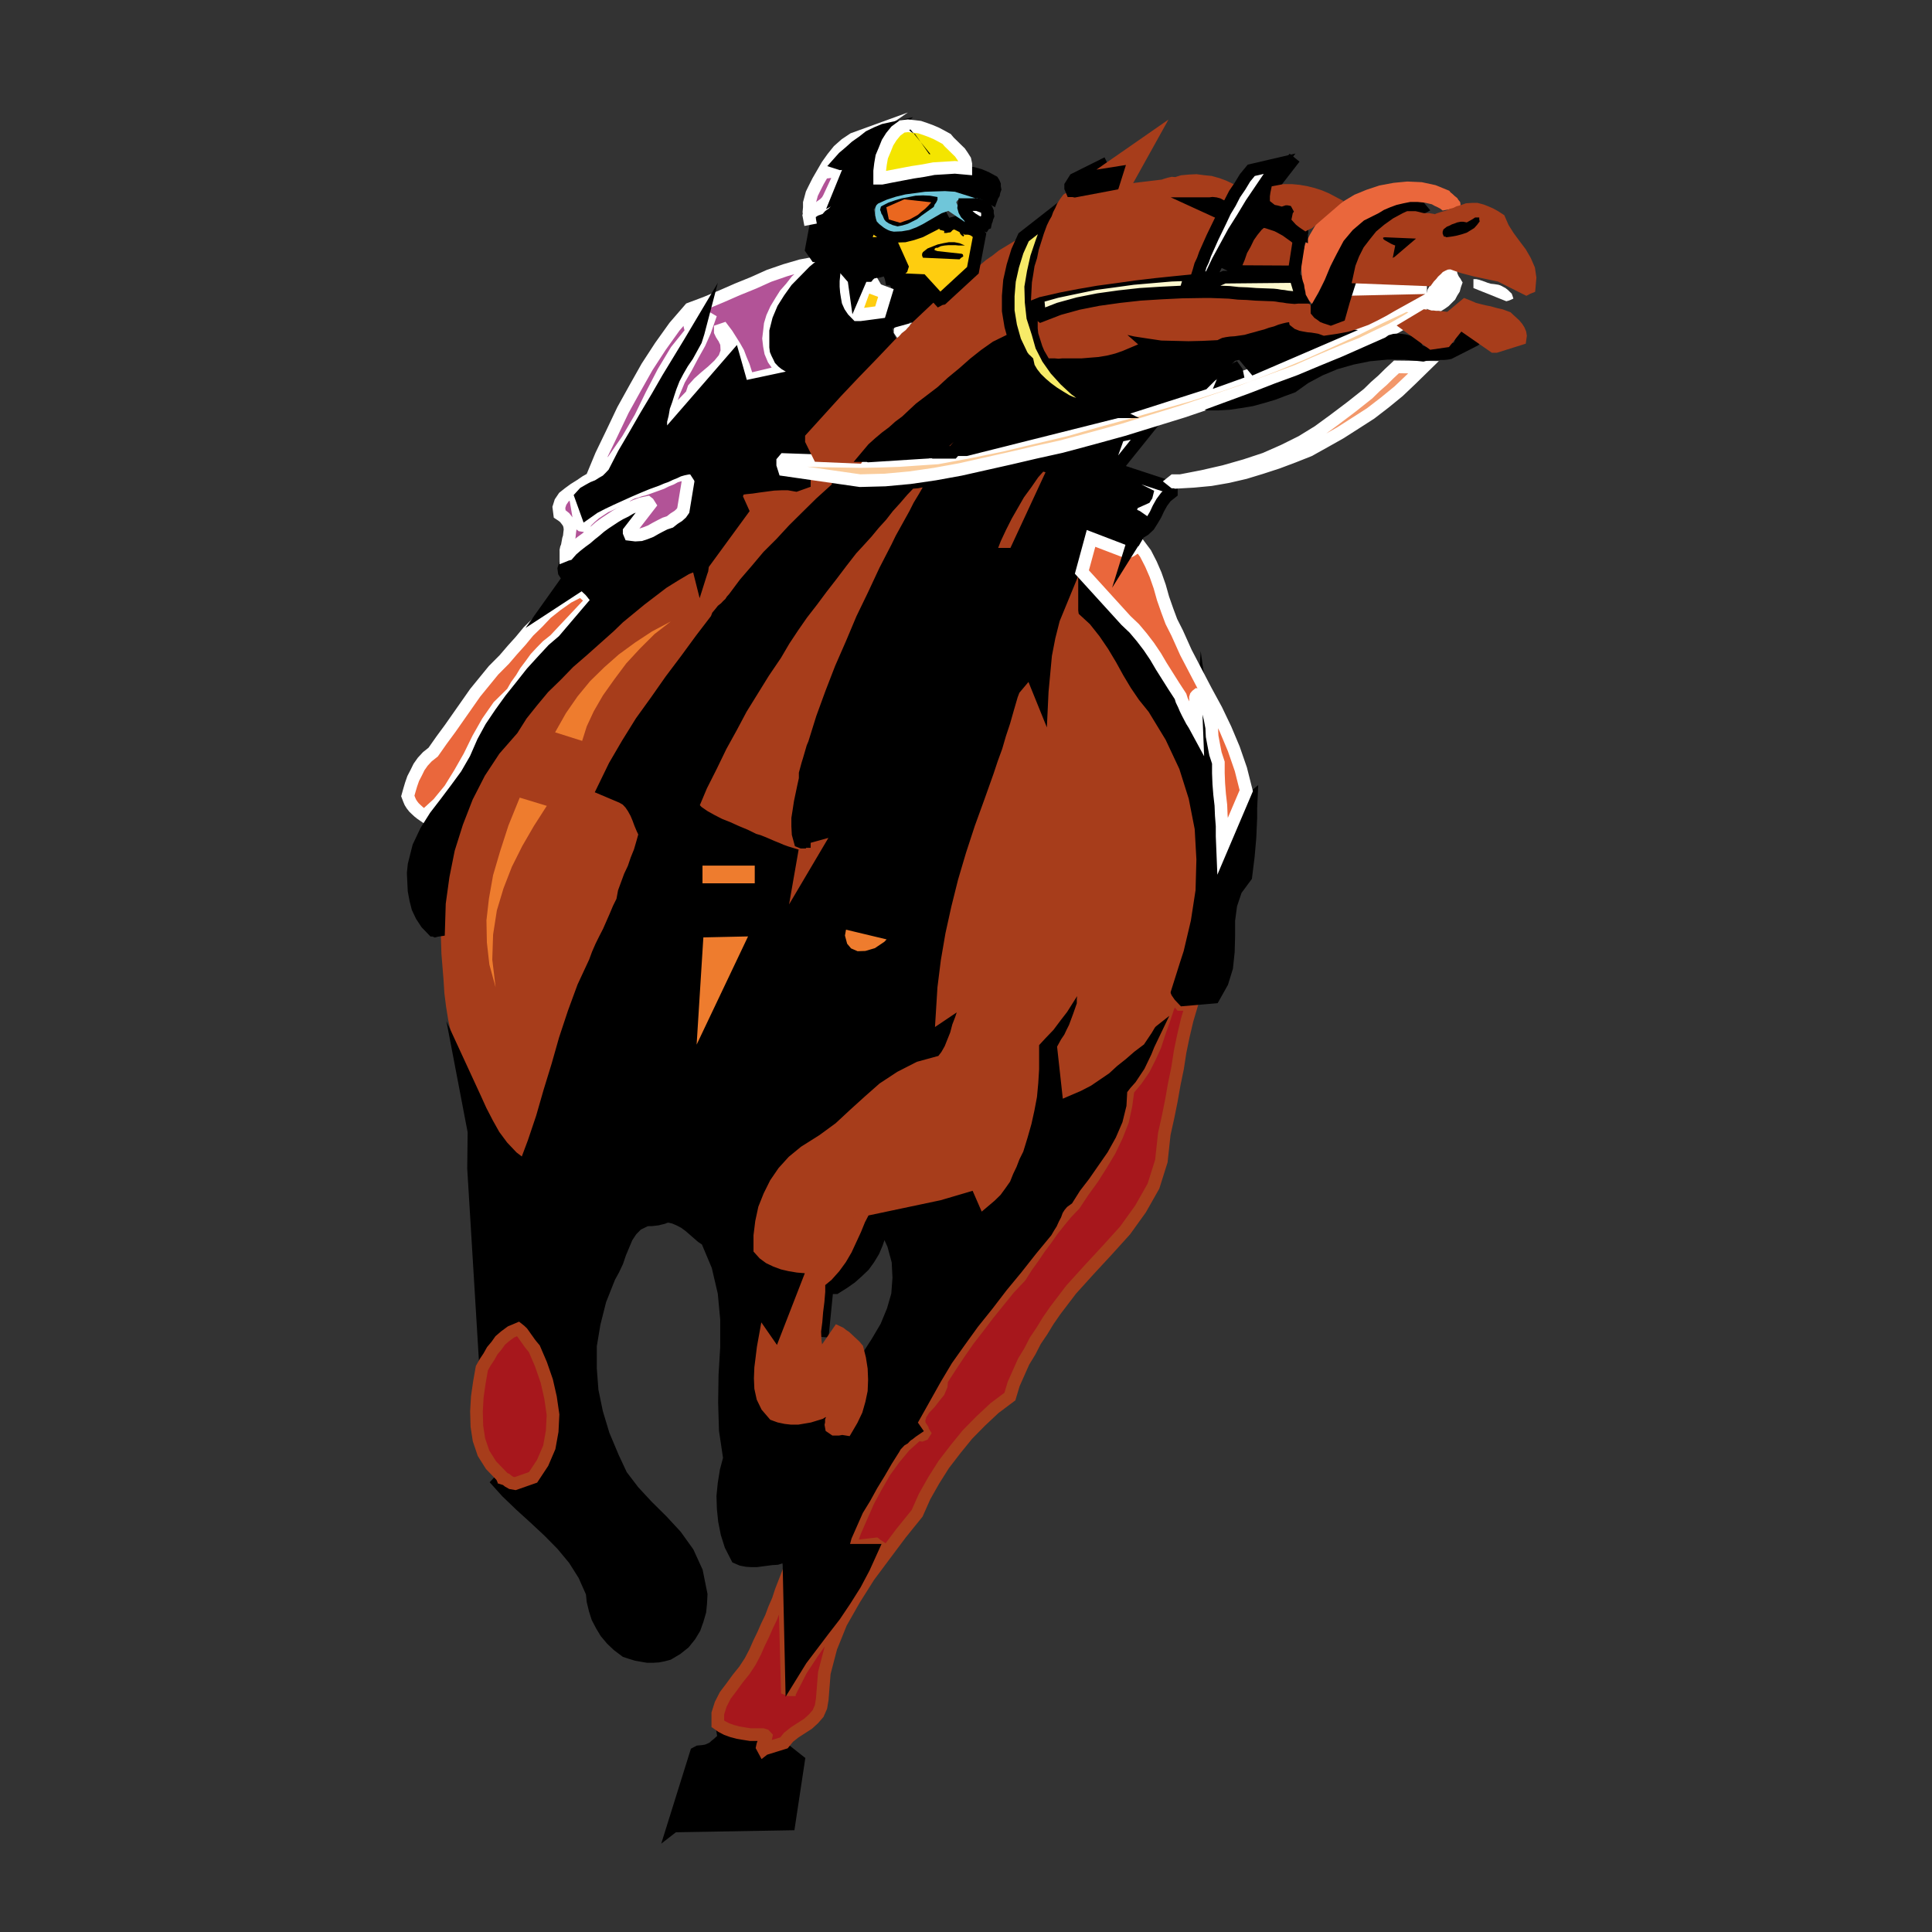 <?xml version="1.0" encoding="utf-8"?>
<!-- Generator: Adobe Illustrator 14.0.0, SVG Export Plug-In . SVG Version: 6.00 Build 43363)  -->
<!DOCTYPE svg PUBLIC "-//W3C//DTD SVG 1.1//EN" "http://www.w3.org/Graphics/SVG/1.1/DTD/svg11.dtd">
<svg version="1.1" id="Calque_1" xmlns="http://www.w3.org/2000/svg" xmlns:xlink="http://www.w3.org/1999/xlink" x="0px" y="0px"
	 width="500px" height="500px" viewBox="0 0 500 500" enable-background="new 0 0 500 500" xml:space="preserve">
<rect x="0" y="0" width="500" height="500" fill="#333333" stroke="none"/>
<g>
	
		<polygon fill-rule="evenodd" clip-rule="evenodd" stroke="#000000" stroke-width="3.272" stroke-linecap="square" stroke-miterlimit="10" points="
		174.567,472.562 204.181,472.05 206.658,455.66 202.566,452.418 195.674,454.552 195.135,454.038 195.135,453.526 195.243,453.015 
		195.566,452.503 195.781,451.904 196.104,451.308 196.212,450.71 196.212,450.112 187.167,448.747 187.274,449.43 187.167,450.112 
		186.521,450.625 185.874,451.223 185.228,451.734 184.582,452.332 183.721,452.759 182.859,453.1 181.782,453.271 180.813,453.355 
		180.49,453.526 180.167,453.697 174.244,472.646 174.352,472.562 174.567,472.562 	"/>
	
		<polygon fill-rule="evenodd" clip-rule="evenodd" fill="#A7171C" stroke="#A73D1B" stroke-width="3.272" stroke-linecap="square" stroke-miterlimit="10" points="
		243.702,357.16 243.594,358.612 242.948,360.148 241.764,361.599 240.579,363.136 239.18,364.587 238.21,366.123 237.779,367.659 
		238.103,369.195 238.426,369.451 238.748,369.965 238.855,370.391 239.18,370.902 238.964,371.244 238.533,371.414 
		237.887,371.329 237.349,371.329 234.118,374.232 231.426,377.475 228.949,380.889 226.795,384.645 224.75,388.4 223.026,392.327 
		221.303,396.253 219.796,400.351 226.58,399.583 227.01,399.924 227.657,400.351 225.396,405.472 222.811,410.251 219.796,414.774 
		216.673,419.215 213.334,423.396 210.211,427.835 207.304,432.272 204.827,437.139 204.289,437.139 204.289,437.31 204.181,437.31 
		203.75,437.139 202.997,409.569 202.135,411.788 201.381,414.093 200.412,416.312 199.551,418.616 198.474,420.836 
		197.504,423.056 196.428,425.274 195.458,427.493 194.166,429.969 192.659,432.272 190.936,434.406 189.32,436.627 
		187.705,438.761 186.521,441.065 185.767,443.455 185.767,446.101 186.736,446.784 188.028,447.467 189.428,447.979 
		191.043,448.406 192.551,448.662 194.166,448.918 195.781,448.918 197.397,448.918 197.936,449.089 198.258,449.43 198.15,449.941 
		198.043,450.54 197.612,451.052 197.397,451.648 197.289,452.16 197.612,452.759 197.72,452.674 197.936,452.588 202.889,451.052 
		204.073,449.601 205.688,448.32 207.412,447.211 209.135,446.101 210.535,444.821 211.719,443.455 212.473,441.747 
		212.796,439.784 213.334,432.957 215.057,426.383 217.642,419.982 221.088,413.922 224.857,407.947 229.057,402.313 
		233.148,396.851 237.349,391.645 239.287,387.29 241.656,383.108 244.24,379.012 247.256,375.085 250.379,371.244 253.824,367.744 
		257.379,364.416 261.363,361.428 262.332,358.186 263.625,355.282 264.916,352.381 266.531,349.734 267.932,347.004 
		269.655,344.443 271.271,341.797 273.102,339.15 277.193,333.773 281.823,328.652 286.561,323.531 291.192,318.408 
		295.177,312.861 298.514,306.973 300.56,300.484 301.314,293.486 302.283,289.132 303.146,284.864 303.898,280.597 
		304.761,276.414 305.406,272.232 306.268,268.05 307.237,263.953 308.421,259.941 305.515,259.941 303.576,257.636 
		302.283,260.709 301.207,263.953 300.021,267.281 298.946,270.61 297.546,273.684 296.037,276.67 294.099,279.488 291.945,282.049 
		291.407,286.06 290.545,290.071 289.039,293.912 287.208,297.754 285.055,301.339 282.791,304.922 280.315,308.337 
		278.054,311.752 276.008,313.885 274.177,316.104 272.347,318.408 270.73,320.715 269.01,323.02 267.394,325.408 265.67,327.799 
		264.055,330.358 261.148,333.432 258.455,336.762 255.764,340.089 253.178,343.504 250.594,346.833 248.225,350.247 
		245.964,353.66 243.702,357.16 	"/>
	
		<polygon fill-rule="evenodd" clip-rule="evenodd" fill="#A73D1B" stroke="#A73D1B" stroke-width="3.272" stroke-linecap="square" stroke-miterlimit="10" points="
		214.95,126.531 214.734,126.189 215.057,125.677 215.273,125.08 215.165,124.738 210.642,124.482 210.211,124.567 209.889,124.909 
		209.458,125.335 209.135,125.762 208.596,126.018 207.95,126.274 207.196,126.531 206.55,126.872 193.628,127.384 193.413,130.627 
		192.335,133.871 190.505,137.029 188.351,140.358 185.982,143.602 183.828,147.101 181.998,150.771 180.92,154.698 180.49,154.783 
		179.951,154.698 179.736,148.381 174.998,150.601 170.69,153.417 166.491,156.576 162.614,160.075 158.737,163.575 154.968,167.16 
		150.984,170.488 147.107,173.732 143.984,176.976 141.185,180.304 138.6,183.633 136.123,187.133 133.539,190.547 131.062,193.961 
		128.37,197.205 125.462,200.533 122.124,206.85 119.647,213.422 117.816,220.08 116.632,226.738 115.878,233.396 115.663,240.139 
		115.878,246.796 116.417,253.453 116.632,256.868 117.063,260.283 117.601,263.61 118.355,267.025 119.109,270.27 120.078,273.598 
		121.262,276.926 122.663,280.256 123.632,282.561 124.816,284.949 126.001,287.341 127.293,289.73 128.585,291.949 
		129.985,294.254 131.385,296.303 133,298.436 133.646,299.033 134.292,299.546 134.939,299.973 135.8,300.143 137.416,293.4 
		139.354,286.742 141.292,280 143.554,273.256 145.707,266.428 148.184,259.77 150.661,253.113 153.461,246.625 155.184,242.87 
		156.907,239.2 158.414,235.529 160.029,231.859 161.43,228.103 162.83,224.348 164.229,220.507 165.629,216.751 165.091,215.3 
		164.552,214.02 163.799,212.739 163.153,211.63 162.291,210.52 161.645,209.41 160.891,208.215 160.353,207.106 155.507,204.972 
		155.292,204.375 155.507,203.777 155.83,203.094 156.153,202.326 159.491,196.437 163.153,190.803 166.706,185.255 
		170.583,179.877 174.244,174.5 178.121,169.208 181.998,163.831 185.982,158.539 189.536,154.441 192.982,150.43 196.32,146.333 
		199.766,142.321 202.997,138.224 206.658,134.298 210.642,130.286 214.95,126.531 	"/>
	
		<polygon fill-rule="evenodd" clip-rule="evenodd" stroke="#000000" stroke-width="3.272" stroke-linecap="square" stroke-miterlimit="10" points="
		216.134,126.787 212.365,130.201 208.812,133.7 205.366,137.114 202.135,140.614 198.796,143.943 195.781,147.528 192.766,151.027 
		189.967,154.783 189.428,155.38 188.998,156.063 188.351,156.661 187.705,157.344 186.952,157.941 186.413,158.624 
		185.767,159.392 185.443,160.246 181.459,165.453 177.583,170.745 173.598,176.037 169.829,181.414 165.952,186.791 
		162.398,192.51 159.06,198.229 156.153,204.204 160.999,206.252 162.184,206.935 163.153,207.959 163.906,209.069 164.66,210.435 
		165.199,211.715 165.737,213.166 166.275,214.447 166.921,215.812 166.275,218.117 165.629,220.336 164.768,222.47 
		164.014,224.689 163.045,226.738 162.291,228.786 161.537,230.834 161.106,233.139 160.137,235.103 159.276,237.151 
		158.414,239.114 157.553,241.077 156.583,242.955 155.614,244.918 154.753,246.881 153.999,248.93 150.984,255.416 148.507,262.16 
		146.246,268.988 144.307,275.817 142.261,282.475 140.323,289.217 138.169,295.619 135.8,301.936 132.569,299.461 129.985,296.729 
		127.831,293.827 126.108,290.754 124.385,287.426 122.877,284.097 121.262,280.597 119.647,277.097 122.663,292.888 
		122.555,302.362 125.462,350.162 133.323,342.395 135.369,343.589 137.092,345.125 138.492,346.918 139.784,348.967 
		140.646,351.015 141.615,353.234 142.369,355.453 143.123,357.758 143.984,361.002 144.63,364.331 144.738,367.659 
		144.523,370.988 143.769,374.232 142.692,377.39 141.077,380.292 139.138,383.108 138.277,383.364 137.523,383.621 
		136.662,383.792 136.016,384.048 135.262,384.133 134.508,384.389 133.861,384.56 133.323,384.986 132.677,384.9 132.139,384.9 
		131.493,384.73 130.955,384.645 130.308,384.389 129.877,384.133 129.447,383.792 129.231,383.364 128.37,382.853 127.939,382.511 
		131.169,386.097 134.723,389.511 138.385,392.839 142.046,396.253 145.492,399.753 148.615,403.509 151.199,407.605 
		153.246,412.215 153.461,414.349 153.999,416.567 154.645,418.616 155.722,420.664 156.799,422.457 158.307,424.25 
		159.922,425.786 161.968,427.323 163.26,427.749 164.66,428.176 166.06,428.432 167.567,428.689 168.967,428.689 170.368,428.603 
		171.66,428.347 172.952,428.005 175.106,426.726 177.044,425.189 178.552,423.312 179.736,421.348 180.49,419.215 181.136,416.995 
		181.352,414.774 181.459,412.641 180.274,406.752 178.014,401.802 174.89,397.449 171.336,393.607 167.46,389.767 163.906,385.926 
		160.784,381.829 158.629,377.219 156.153,371.329 154.43,365.61 153.246,359.892 152.815,354.174 152.815,348.284 153.784,342.48 
		155.292,336.506 157.66,330.53 158.737,328.567 159.707,326.518 160.46,324.299 161.322,322.25 162.184,320.201 163.368,318.408 
		164.875,316.873 167.137,315.764 167.891,315.678 168.645,315.678 169.398,315.593 170.152,315.508 170.798,315.337 
		171.552,315.166 172.198,314.91 172.952,314.738 174.459,315.081 175.859,315.678 177.152,316.36 178.444,317.3 179.521,318.238 
		180.598,319.178 181.675,320.116 182.967,320.971 185.767,327.627 187.382,334.542 188.028,341.455 188.028,348.625 
		187.598,355.794 187.49,362.965 187.705,370.135 188.782,377.39 187.92,380.633 187.382,383.963 187.059,387.205 187.167,390.449 
		187.49,393.607 188.136,396.851 189.105,399.924 190.72,403.081 191.905,403.595 193.197,403.851 194.489,403.936 195.781,403.936 
		197.074,403.765 198.366,403.595 199.658,403.424 201.058,403.338 201.597,403.168 202.135,402.996 202.351,402.74 202.566,402.74 
		203.104,402.74 203.75,403.081 203.966,403.253 204.073,403.765 204.073,404.191 204.181,404.788 204.827,433.554 207.304,429.542 
		210.211,425.701 213.119,421.86 216.026,418.104 218.719,414.093 221.303,409.995 223.564,405.729 225.611,401.205 
		217.857,401.205 218.827,397.619 220.334,394.205 221.842,390.79 223.78,387.633 225.611,384.304 227.549,381.145 229.38,377.987 
		231.318,374.914 231.749,374.146 232.395,373.463 233.041,372.78 233.902,372.269 234.549,371.585 235.303,371.073 
		236.057,370.477 236.811,369.965 235.625,368.257 242.087,356.734 244.994,351.868 248.332,347.174 251.779,342.395 
		255.548,337.699 259.209,332.92 263.086,328.225 266.854,323.445 270.73,318.752 271.378,317.641 272.023,316.616 272.562,315.422 
		273.102,314.396 273.531,313.203 274.177,312.178 275.04,311.154 276.224,310.301 278.161,307.229 280.53,304.154 282.9,300.74 
		285.27,297.327 287.315,293.656 288.932,289.9 289.899,285.975 290.114,282.049 291.3,280.512 292.591,279.061 293.669,277.438 
		294.746,275.817 295.607,274.025 296.468,272.232 297.223,270.354 298.083,268.563 297.653,268.902 297.223,269.586 
		296.468,270.099 295.715,270.184 293.453,272.062 291.3,273.939 288.823,275.646 286.453,277.438 283.762,278.975 281.07,280.341 
		278.27,281.536 275.577,282.561 275.577,281.451 275.686,280.426 275.686,279.401 275.793,278.377 275.686,277.268 
		275.686,276.158 275.577,274.963 275.577,273.854 275.255,271.635 275.686,269.414 276.438,267.11 277.624,264.891 
		278.699,262.502 279.67,260.197 280.208,257.807 280.315,255.416 279.562,255.246 279.347,255.416 268.361,269.843 
		268.146,275.134 267.717,280.682 266.854,286.315 265.67,291.949 263.84,297.327 261.471,302.533 258.348,307.313 254.686,311.581 
		254.471,311.666 254.256,311.837 251.24,306.545 244.24,310.129 243.486,311.069 242.303,311.837 240.795,312.349 238.964,312.947 
		236.918,313.288 234.979,313.715 233.148,314.141 231.749,314.738 230.672,314.738 229.811,314.738 228.841,314.652 
		228.088,314.568 227.226,314.396 226.472,314.313 225.611,314.227 224.857,314.227 223.564,316.616 222.488,319.008 
		221.303,321.396 220.119,323.787 218.719,326.006 217.319,328.225 215.488,330.273 213.55,332.322 213.442,334.029 
		213.442,335.821 213.442,337.529 213.442,339.236 213.227,340.857 213.119,342.565 212.904,344.186 212.796,345.979 
		213.98,334.114 214.196,333.603 214.734,333.347 215.38,333.262 216.242,333.262 218.288,331.98 220.227,330.615 221.949,329.079 
		223.564,327.543 224.857,325.75 226.042,323.787 226.903,321.738 227.657,319.52 227.657,318.922 227.657,318.494 227.765,318.152 
		228.195,317.812 228.626,317.812 229.272,317.812 231.21,322.079 232.395,326.432 232.61,330.701 232.287,335.054 231.103,339.15 
		229.38,343.333 227.01,347.345 224.426,351.356 224.642,354.002 224.642,356.819 224.426,359.636 223.995,362.538 223.134,365.184 
		221.949,367.744 220.334,370.05 218.503,372.184 212.258,371.843 213.55,368.257 212.904,367.573 212.258,367.232 210.75,367.744 
		209.243,368.172 207.627,368.428 206.119,368.599 204.396,368.513 202.781,368.343 201.166,367.916 199.658,367.402 
		197.289,365.013 195.89,362.282 195.135,359.294 195.135,356.137 195.243,352.808 195.781,349.479 196.32,346.236 196.966,343.162 
		197.181,342.65 197.397,342.395 201.058,348.967 209.135,329.164 207.196,329.079 205.366,328.823 203.427,328.48 201.597,328.055 
		199.766,327.287 198.15,326.432 196.643,325.323 195.458,324.043 195.135,320.543 195.351,317.129 195.89,313.629 197.074,310.386 
		198.366,307.143 200.197,304.154 202.351,301.424 204.827,299.033 207.088,297.412 209.35,295.961 211.396,294.51 213.55,293.144 
		215.596,291.693 217.642,290.327 219.688,288.705 221.842,286.998 223.134,283.841 225.396,281.536 228.195,279.658 
		231.533,278.293 234.871,276.926 238.318,275.562 241.441,274.025 244.348,272.146 248.117,261.307 244.133,264.295 
		243.81,264.551 243.81,264.807 243.702,265.147 243.486,265.659 241.441,264.977 241.871,261.819 242.303,258.66 242.732,255.416 
		243.164,252.174 243.486,248.844 244.025,245.601 244.672,242.272 245.426,239.029 245.426,237.493 245.748,236.212 
		246.071,234.932 246.502,233.651 246.824,232.371 247.256,231.091 247.471,229.725 247.687,228.445 248.01,227.335 248.44,226.226 
		248.764,225.201 249.193,224.177 249.41,223.067 249.732,222.043 250.056,221.019 250.486,219.995 251.994,214.361 
		253.933,208.898 255.764,203.521 257.809,198.144 259.532,192.766 261.256,187.389 262.869,182.012 264.162,176.634 
		264.593,176.122 264.916,175.951 270.623,187.815 270.73,184.316 271.056,180.816 271.378,177.231 271.916,173.732 
		272.347,170.147 272.885,166.647 273.531,163.233 274.177,159.905 274.5,158.88 274.822,158.112 275.147,157.258 275.577,156.661 
		275.9,155.978 276.331,155.38 276.761,154.868 277.408,154.441 279.347,158.88 279.562,159.222 280.315,159.563 281.823,161.014 
		283.331,162.806 284.729,164.599 286.13,166.647 287.208,168.696 288.499,170.83 289.685,172.878 290.978,175.098 291.192,175.695 
		291.623,176.292 291.945,176.805 292.483,177.402 292.916,177.914 293.346,178.426 293.669,178.938 293.991,179.622 
		298.083,186.023 301.96,192.852 305.084,199.936 307.561,207.276 309.068,214.703 309.714,222.299 309.283,229.811 
		307.668,237.407 307.345,238.943 307.13,240.48 306.808,242.016 306.592,243.638 306.16,245.175 305.837,246.71 305.515,248.248 
		305.191,249.783 304.544,251.064 304.222,252.344 304.006,253.539 304.114,254.734 304.222,255.758 304.653,256.783 
		305.299,257.721 306.268,258.746 314.129,258.063 316.282,254.223 317.468,250.381 317.897,246.284 318.006,242.272 
		318.006,238.175 318.545,234.164 319.836,230.323 322.42,226.823 322.745,224.177 323.067,221.616 323.282,219.141 
		323.498,216.666 323.605,214.105 323.713,211.715 323.713,209.24 323.82,206.85 322.313,208.13 321.452,209.922 320.698,212.057 
		320.267,214.361 319.514,216.495 318.652,218.629 317.252,220.507 315.313,221.958 314.991,221.958 314.668,221.702 
		314.344,221.36 314.668,221.36 314.776,216.581 314.776,211.886 314.451,207.191 314.021,202.582 313.268,197.973 312.622,193.364 
		311.975,188.754 311.329,184.23 310.792,192.339 310.145,192.339 309.606,192.339 309.283,191.571 309.068,190.803 
		308.745,190.035 308.528,189.352 308.099,188.584 307.775,187.901 307.453,187.133 307.13,186.45 304.114,180.902 300.992,175.781 
		297.761,170.83 294.314,166.135 290.545,161.441 286.668,157.088 282.469,152.649 278.161,148.381 280.638,138.31 281.823,137.968 
		283.116,138.139 284.192,138.48 285.377,139.163 286.346,139.76 287.53,140.443 288.714,141.041 290.114,141.553 290.223,141.382 
		290.33,141.382 290.438,141.211 290.978,140.956 292.808,135.664 292.698,134.981 292.376,134.554 291.838,134.127 291.3,133.786 
		290.762,133.188 290.652,132.591 290.545,131.908 290.869,131.225 291.085,130.457 291.515,129.859 291.838,129.262 
		292.376,128.835 292.591,128.579 293.023,128.494 293.453,128.408 293.884,128.323 286.453,126.189 281.608,132.079 
		286.561,113.898 244.994,123.628 243.057,125.592 241.441,127.896 240.041,130.201 238.748,132.761 237.349,135.237 
		236.057,137.712 234.549,140.187 233.041,142.492 230.134,148.808 227.226,155.21 224.318,161.611 221.734,168.013 
		219.042,174.415 216.565,180.816 214.196,187.218 212.042,193.791 211.181,196.351 210.535,198.912 209.996,201.472 
		209.673,204.033 209.243,206.508 209.027,209.069 208.919,211.544 208.919,214.105 220.119,212.398 198.582,249.869 
		198.043,249.869 197.612,249.869 197.397,249.613 197.181,249.357 197.074,248.93 197.074,248.503 197.72,247.479 198.366,246.455 
		198.689,245.26 199.012,244.064 199.12,242.699 199.443,241.419 199.766,240.139 200.304,239.029 200.735,236.81 201.273,234.761 
		201.597,232.542 202.027,230.493 202.351,228.359 202.673,226.311 202.997,224.263 203.535,222.299 178.552,210.776 
		178.014,211.118 177.905,211.715 177.798,212.313 177.475,212.825 177.044,212.825 176.398,212.825 177.905,207.704 
		179.736,202.838 181.89,198.058 184.475,193.449 186.952,188.84 189.644,184.23 192.12,179.622 194.705,175.098 198.474,169.208 
		202.243,163.66 206.119,158.112 210.211,152.82 214.196,147.528 218.396,142.492 222.703,137.371 227.226,132.42 227.765,131.652 
		228.303,130.969 228.841,130.201 229.38,129.604 229.811,128.92 230.349,128.323 230.78,127.64 231.318,127.043 231.641,126.445 
		231.964,126.104 232.287,125.848 232.61,125.762 216.996,125.08 216.888,125.421 216.781,126.104 216.565,126.531 216.134,126.787 
			"/>
	
		<polygon fill-rule="evenodd" clip-rule="evenodd" fill="#A73D1B" stroke="#A73D1B" stroke-width="3.272" stroke-linecap="square" stroke-miterlimit="10" points="
		243.057,309.021 252.64,306.203 254.686,310.898 256.301,309.533 257.701,308.166 258.885,306.545 259.963,305.01 260.716,303.131 
		261.578,301.339 262.332,299.375 263.302,297.412 264.377,293.912 265.348,290.498 266.101,287.084 266.746,283.67 267.07,280.17 
		267.286,276.67 267.286,273.17 267.286,269.843 269.332,267.622 271.378,265.488 273.102,263.184 274.822,260.965 276.331,258.575 
		277.839,256.186 279.239,253.709 280.638,251.234 280.638,252.259 280.638,253.283 280.638,254.308 280.638,255.416 
		280.53,256.441 280.423,257.551 280.315,258.66 280.315,259.941 279.777,261.477 279.239,263.014 278.699,264.465 278.161,265.916 
		277.516,267.195 276.87,268.563 276.008,269.843 275.255,271.207 276.438,281.963 279.024,280.853 281.5,279.573 283.762,278.037 
		286.022,276.5 288.068,274.622 290.33,272.829 292.483,270.951 294.854,269.158 296.685,266.428 298.299,263.695 299.699,260.795 
		300.885,257.893 301.853,254.819 302.823,251.746 303.791,248.674 304.761,245.687 306.592,237.919 307.775,230.237 307.99,222.47 
		307.561,214.788 306.052,207.106 303.684,199.595 300.237,192.254 295.93,185.169 293.453,182.097 291.3,178.938 289.254,175.524 
		287.423,172.196 285.377,168.781 283.224,165.623 280.854,162.636 278.161,160.161 277.624,159.563 277.516,158.88 
		277.408,158.112 277.408,157.344 275.793,161.27 274.715,165.538 273.854,169.977 273.424,174.585 272.993,179.195 
		272.776,183.804 272.562,188.328 272.454,192.852 271.916,193.278 271.163,193.193 265.67,179.622 265.24,180.134 264.916,180.987 
		263.947,184.316 262.979,187.73 261.901,190.974 260.932,194.303 259.748,197.546 258.67,200.79 257.486,204.119 256.301,207.447 
		253.824,214.276 251.563,221.189 249.518,228.103 247.794,235.017 246.287,241.845 245.102,248.759 244.24,255.672 243.81,262.587 
		249.518,258.746 249.84,258.746 250.056,259.087 250.163,259.428 250.486,259.941 249.41,261.732 248.764,263.695 248.01,265.659 
		247.471,267.709 246.717,269.586 245.964,271.463 244.994,273.17 243.81,274.707 237.887,276.329 233.041,278.805 228.626,281.707 
		224.857,285.035 221.088,288.449 217.319,291.949 213.011,295.106 208.273,298.095 205.258,300.57 202.781,303.302 
		200.735,306.289 199.12,309.533 197.828,312.775 197.074,316.275 196.643,319.775 196.643,323.275 197.72,324.469 199.12,325.494 
		200.735,326.262 202.566,326.945 204.396,327.371 206.442,327.713 208.489,327.883 210.642,327.969 201.489,351.526 
		197.936,346.406 197.504,348.796 197.181,351.441 196.858,354.002 196.75,356.734 196.858,359.209 197.397,361.684 
		198.474,363.904 200.304,366.038 201.704,366.55 203.32,366.891 204.827,367.062 206.442,367.062 207.95,366.806 209.458,366.55 
		210.858,366.123 212.258,365.695 212.796,365.354 213.227,365.184 213.55,365.013 213.98,364.928 214.411,364.928 214.95,365.013 
		215.165,365.525 215.38,366.038 215.38,366.55 215.38,367.146 215.165,367.659 215.165,368.257 215.057,368.769 215.165,369.366 
		215.919,369.879 216.996,369.879 217.965,369.707 219.042,369.879 220.442,367.488 221.626,365.013 222.38,362.367 
		222.918,359.806 223.026,357.075 222.918,354.345 222.488,351.612 221.842,349.052 221.196,348.284 220.549,347.686 
		219.903,347.089 219.365,346.577 218.719,345.979 218.072,345.553 217.427,345.04 216.888,344.784 212.258,351.526 
		211.289,349.223 210.965,347.004 210.858,344.528 211.181,342.053 211.396,339.406 211.719,336.846 211.935,334.285 
		211.935,331.81 214.088,330.018 215.919,327.969 217.534,325.75 218.934,323.359 220.119,320.8 221.303,318.238 222.38,315.593 
		223.672,313.117 243.057,309.021 	"/>
	
		<polygon fill-rule="evenodd" clip-rule="evenodd" fill="#A7171C" stroke="#A73D1B" stroke-width="3.272" stroke-linecap="square" stroke-miterlimit="10" points="
		130.416,382.682 130.955,382.853 131.601,383.364 132.354,383.792 133.323,383.963 137.954,382.341 140.431,378.585 
		142.153,374.573 142.908,370.391 143.123,366.123 142.477,361.684 141.507,357.416 140,353.063 138.277,349.052 137.631,348.284 
		137.092,347.601 136.554,346.833 136.123,346.236 135.585,345.467 135.154,344.869 134.616,344.357 134.077,343.93 
		132.247,344.699 130.739,345.809 129.447,346.918 128.478,348.284 127.4,349.563 126.539,351.101 125.57,352.552 124.708,354.089 
		124.063,357.758 123.524,361.514 123.309,365.27 123.416,369.11 123.955,372.61 125.139,376.109 127.078,379.182 129.877,382.085 
		129.985,382.341 130.308,382.511 130.416,382.597 130.416,382.682 	"/>
	
		<polygon fill-rule="evenodd" clip-rule="evenodd" fill="#A73D1B" stroke="#000000" stroke-width="3.272" stroke-linecap="square" stroke-miterlimit="10" points="
		201.058,242.614 217.857,214.19 208.919,216.666 208.489,216.751 208.381,217.007 208.166,217.349 208.166,217.775 
		207.735,217.775 207.627,217.946 207.52,217.946 207.088,217.775 206.55,215.812 206.442,213.849 206.442,211.8 206.766,209.752 
		207.088,207.618 207.52,205.57 207.95,203.521 208.381,201.558 208.381,200.192 208.704,198.997 209.027,197.802 209.35,196.778 
		209.673,195.668 209.996,194.559 210.319,193.449 210.75,192.425 212.796,185.853 215.165,179.365 217.642,172.964 
		220.442,166.562 223.134,160.161 226.149,153.929 229.057,147.699 232.18,141.638 233.256,139.419 234.441,137.285 
		235.625,135.151 236.811,133.018 237.887,130.883 239.18,128.75 240.363,126.701 241.871,124.823 241.225,124.396 240.688,124.311 
		239.825,124.311 239.072,124.482 238.21,124.567 237.349,124.738 236.379,124.823 235.625,124.823 233.58,126.957 231.749,129.091 
		229.811,131.225 228.088,133.444 226.149,135.578 224.318,137.797 222.38,139.931 220.334,142.15 217.75,145.479 215.165,148.894 
		212.581,152.223 210.104,155.551 207.52,158.88 205.15,162.294 202.889,165.708 200.735,169.379 197.612,173.988 194.705,178.683 
		191.797,183.377 189.212,188.242 186.521,193.107 184.044,198.229 181.459,203.35 179.198,208.728 180.49,210.093 182.213,211.288 
		184.044,212.313 186.197,213.422 188.351,214.276 190.613,215.3 192.874,216.239 195.135,217.349 196.32,217.69 197.612,218.202 
		198.796,218.714 199.981,219.226 201.058,219.653 202.243,220.165 203.427,220.592 204.827,221.019 201.058,242.614 	"/>
	
		<polygon fill-rule="evenodd" clip-rule="evenodd" fill="#EA673C" stroke="#FFFFFF" stroke-width="3.272" stroke-linecap="square" stroke-miterlimit="10" points="
		143.554,165.623 153.246,155.295 150.338,152.82 147,154.527 144.092,156.576 141.4,158.709 139.138,161.1 136.769,163.404 
		134.723,165.879 132.569,168.27 130.523,170.659 127.724,173.476 125.354,176.378 122.985,179.28 120.832,182.353 118.678,185.426 
		116.524,188.499 114.263,191.571 112.109,194.644 110.601,195.839 109.417,197.119 108.448,198.485 107.694,200.021 
		106.94,201.472 106.402,203.009 105.971,204.46 105.54,205.996 105.863,206.85 106.187,207.618 106.617,208.301 107.156,208.984 
		107.694,209.496 108.34,210.093 108.986,210.605 109.848,211.203 113.401,207.959 116.417,204.289 119.001,200.106 
		121.478,195.754 123.739,191.145 126.216,186.791 129.016,182.78 132.569,179.28 133.646,177.402 134.939,175.61 136.016,173.817 
		137.308,172.11 138.6,170.318 140.107,168.696 141.615,167.16 143.554,165.623 	"/>
	
		<polygon fill-rule="evenodd" clip-rule="evenodd" stroke="#000000" stroke-width="3.272" stroke-linecap="square" stroke-miterlimit="10" points="
		145.815,165.794 143.123,168.099 140.431,171 137.631,174.073 134.939,177.487 132.139,180.987 129.554,184.572 127.078,188.242 
		125.032,191.998 123.093,196.437 120.724,200.533 118.032,204.204 115.34,207.789 112.647,211.288 110.278,215.044 108.34,219.141 
		107.156,223.835 106.94,225.969 107.048,228.274 107.156,230.493 107.586,232.798 108.125,234.932 109.094,236.98 110.386,238.943 
		112.109,240.736 112.217,240.736 112.647,240.907 112.97,240.821 113.509,240.736 113.725,233.737 114.694,226.738 
		116.094,219.738 118.247,212.91 120.832,206.252 124.063,199.936 127.939,194.046 132.569,188.754 134.939,184.999 137.738,181.5 
		140.646,178 143.984,174.756 147.215,171.427 150.769,168.354 154.214,165.282 157.66,162.209 160.137,159.819 162.937,157.515 
		165.737,155.21 168.645,152.99 171.552,150.771 174.567,148.894 177.583,147.101 180.813,145.821 181.136,146.333 181.136,147.101 
		181.029,147.955 181.244,148.808 181.459,148.125 181.675,147.528 181.782,146.76 181.89,146.077 192.12,132.079 190.505,128.494 
		191.259,126.531 192.874,126.274 194.597,126.104 196.32,125.848 198.258,125.592 200.197,125.335 202.135,125.25 204.073,125.25 
		206.012,125.592 208.166,124.823 208.166,124.311 207.735,123.97 207.088,123.714 206.55,123.543 205.688,123.372 205.042,123.372 
		204.289,123.287 203.643,123.287 202.889,123.116 202.243,123.031 201.704,122.775 201.273,122.519 200.52,119.19 199.551,119.958 
		198.474,120.727 197.289,121.409 196.104,122.092 194.597,122.604 193.305,123.202 191.797,123.714 190.505,124.396 
		189.105,124.823 187.705,125.25 186.305,125.506 184.905,125.677 183.397,125.592 181.998,125.335 180.706,124.994 
		179.628,124.567 178.444,125.677 178.014,127.043 178.014,128.494 178.229,130.03 178.229,131.396 178.014,132.847 
		177.152,134.127 175.644,135.237 173.598,136.176 171.66,137.114 169.722,137.968 167.891,138.907 165.952,139.76 164.122,140.785 
		162.291,141.895 160.676,143.26 160.029,143.175 159.707,142.919 159.922,142.15 160.676,141.553 161.43,140.87 162.184,140.187 
		161.645,139.504 160.676,139.163 160.353,138.907 160.137,138.31 165.629,132.079 163.368,132.761 161.214,133.786 
		159.168,134.981 157.23,136.517 155.184,138.053 153.138,139.675 151.091,141.297 149.045,142.919 148.615,143.687 
		148.076,144.199 147.323,144.625 146.569,145.224 146.354,145.821 146.138,146.503 145.923,147.187 146.03,148.04 147.107,149.747 
		142.369,156.405 150.338,151.198 150.876,151.369 151.522,151.71 152.061,152.223 152.707,152.82 153.138,153.332 153.676,154.015 
		154.214,154.612 154.753,155.295 145.815,165.794 	"/>
	
		<polygon fill-rule="evenodd" clip-rule="evenodd" fill="#EA673C" stroke="#FFFFFF" stroke-width="3.272" stroke-linecap="square" stroke-miterlimit="10" points="
		316.39,219.056 322.529,204.631 321.129,199.083 319.298,193.791 317.145,188.669 314.776,183.719 312.083,178.768 
		309.499,173.817 306.915,168.867 304.653,163.831 303.146,160.843 302.067,157.941 300.992,154.868 300.13,151.796 
		299.054,148.723 297.868,145.991 296.468,143.26 294.746,140.956 294.099,141.382 293.453,141.98 292.698,142.492 291.73,142.919 
		282.361,139.334 279.992,148.04 291.407,160.587 293.562,162.636 295.499,164.94 297.33,167.331 299.054,169.891 300.56,172.452 
		302.176,175.012 303.791,177.573 305.515,180.219 305.837,181.243 306.375,182.353 306.808,183.377 307.345,184.487 
		307.883,185.511 308.421,186.535 309.068,187.56 309.714,188.754 309.391,180.561 309.499,180.219 309.714,179.963 
		309.929,179.792 310.576,179.877 311.76,181.755 312.622,183.889 313.16,186.023 313.591,188.328 313.698,190.547 314.129,192.852 
		314.561,195.071 315.313,197.375 315.313,200.106 315.422,202.838 315.637,205.57 315.959,208.386 316.067,211.032 
		316.282,213.764 316.282,216.41 316.39,219.056 	"/>
	
		<polygon fill-rule="evenodd" clip-rule="evenodd" stroke="#000000" stroke-width="3.272" stroke-linecap="square" stroke-miterlimit="10" points="
		263.302,145.138 273.962,120.128 269.01,119.019 267.717,120.385 266.639,121.921 265.563,123.372 264.593,124.909 
		263.625,126.445 262.654,127.981 261.686,129.518 260.716,131.31 259.748,132.676 258.992,134.212 258.132,135.578 
		257.379,137.114 256.624,138.48 255.979,139.931 255.333,141.382 254.686,142.919 255.225,143.516 255.979,143.943 256.84,144.114 
		257.917,144.199 258.885,144.199 259.963,144.199 261.041,144.199 262.116,144.455 262.225,144.541 262.439,144.882 
		262.654,145.138 263.302,145.138 	"/>
	
		<polygon fill-rule="evenodd" clip-rule="evenodd" fill="#B25397" stroke="#FFFFFF" stroke-width="3.272" stroke-linecap="square" stroke-miterlimit="10" points="
		178.982,102.204 179.521,100.583 180.813,99.131 182.536,97.595 184.367,96.059 186.09,94.437 187.49,92.73 188.136,90.938 
		188.028,88.974 187.813,88.377 187.598,87.95 187.382,87.438 187.167,87.182 186.736,86.499 186.413,85.816 186.413,85.475 
		187.167,85.218 188.136,86.499 189.105,88.035 190.074,89.571 191.043,91.279 191.689,92.986 192.443,94.778 192.982,96.485 
		193.628,98.278 202.889,96.059 201.273,94.522 200.197,92.986 199.443,91.193 199.12,89.486 198.905,87.608 199.12,85.816 
		199.335,83.938 199.874,82.146 200.843,80.012 202.027,78.049 203.212,76.171 204.719,74.464 206.119,72.671 207.843,71.135 
		209.565,69.513 211.504,67.977 207.304,68.745 203.212,69.94 199.012,71.391 195.028,73.184 190.828,74.891 186.736,76.683 
		182.644,78.39 178.552,79.927 174.567,84.536 170.906,89.657 167.46,94.949 164.337,100.497 161.214,106.13 158.414,112.02 
		155.614,117.824 153.138,123.799 151.63,124.653 150.122,125.677 148.615,126.616 147.215,127.64 145.923,128.665 145.061,129.944 
		144.63,131.31 144.846,133.018 145.492,133.444 146.138,133.957 146.676,134.639 147.215,135.408 147.43,136.176 147.538,137.029 
		147.43,137.883 147.323,138.907 147.107,139.59 147,140.187 146.892,140.785 146.784,141.382 146.569,141.895 146.461,142.407 
		146.461,142.919 146.461,143.602 146.676,143.516 147,143.431 147.969,142.321 149.153,141.297 150.445,140.273 151.737,139.334 
		152.922,138.31 154.107,137.371 155.292,136.347 156.583,135.408 157.876,134.554 159.168,133.7 160.46,132.932 161.86,132.249 
		163.153,131.481 164.552,130.883 165.952,130.371 167.567,130.03 167.783,130.201 168.106,130.713 162.83,137.542 162.83,137.797 
		163.045,138.31 164.445,138.48 165.845,138.395 167.137,137.968 168.429,137.456 169.614,136.773 170.906,136.09 172.091,135.493 
		173.383,135.066 174.459,134.212 175.536,133.53 176.29,132.847 176.829,132.079 178.336,122.945 177.044,122.775 175.967,122.945 
		174.783,123.287 173.706,123.884 172.414,124.396 171.229,124.994 170.044,125.421 168.86,125.848 167.675,126.274 
		166.706,126.616 165.629,126.872 164.66,127.213 163.691,127.469 162.83,127.896 161.968,128.408 161.322,129.177 159.599,129.688 
		158.091,130.457 156.583,131.14 155.292,131.993 153.999,132.847 152.815,133.871 151.846,134.81 150.984,136.005 150.445,135.92 
		150.122,135.664 148.722,127.469 154.214,123.714 158.737,119.104 162.398,113.813 165.737,108.094 168.645,102.119 171.66,96.314 
		174.998,90.767 178.982,85.816 178.767,85.133 178.66,84.792 178.552,84.365 178.552,84.023 179.628,82.146 180.382,81.804 
		181.567,81.804 182.644,82.061 183.505,82.572 182.428,85.645 181.029,88.804 179.306,91.876 177.583,95.12 175.752,98.278 
		174.352,101.607 173.167,105.021 172.737,108.691 178.982,102.204 	"/>
	
		<polygon fill-rule="evenodd" clip-rule="evenodd" stroke="#000000" stroke-width="3.272" stroke-linecap="square" stroke-miterlimit="10" points="
		181.675,102.204 171.66,113.728 171.122,112.19 171.014,110.654 171.014,108.947 171.444,107.24 171.768,105.362 172.414,103.57 
		172.952,101.863 173.49,100.241 174.352,98.022 175.429,95.973 176.613,93.925 177.905,92.047 178.982,90.083 180.06,88.121 
		180.706,86.072 181.244,84.023 178.552,88.547 175.752,93.157 172.844,97.937 170.044,102.802 167.137,107.667 164.337,112.532 
		161.43,117.483 158.845,122.519 157.876,123.543 157.014,124.396 155.83,125.08 154.753,125.762 153.461,126.274 152.384,126.872 
		151.199,127.555 150.338,128.494 151.846,132.676 153.784,131.31 155.938,130.201 158.091,129.177 160.353,128.152 
		162.614,127.128 164.983,126.104 167.46,125.08 170.044,124.141 171.229,123.628 172.414,123.202 173.49,122.689 174.567,122.263 
		175.644,121.75 176.829,121.409 178.121,121.153 179.521,121.153 181.244,123.799 183.397,124.055 185.767,124.055 
		188.028,123.628 190.29,123.031 192.335,122.177 194.382,121.324 196.212,120.385 197.828,119.617 198.366,119.019 
		199.012,118.507 199.551,117.91 200.089,117.397 200.52,116.8 201.166,116.373 201.704,115.946 202.566,115.69 203.104,116.117 
		203.75,116.544 204.504,116.8 205.366,117.141 206.119,117.312 207.088,117.483 208.058,117.568 209.135,117.654 206.012,110.398 
		202.997,110.398 202.351,110.057 201.489,109.801 180.167,121.495 179.844,121.238 179.736,120.812 200.735,108.435 
		206.55,109.289 206.981,109.374 207.52,109.801 209.027,111.935 211.827,109.033 214.734,106.216 217.427,103.313 220.227,100.497 
		222.811,97.51 225.503,94.607 228.088,91.62 230.672,88.633 230.241,87.95 229.918,87.267 229.595,86.584 229.487,85.987 
		229.272,85.304 229.38,84.706 229.595,84.023 230.026,83.511 234.01,82.572 234.441,81.975 235.088,81.463 237.779,82.231 
		241.871,78.988 237.133,73.695 232.934,73.951 232.395,74.293 232.61,74.72 233.041,75.146 233.148,75.829 232.719,76.085 
		232.18,76.085 231.533,76 231.103,76.341 228.841,81.719 220.98,82.231 219.473,80.865 218.611,79.415 217.965,77.622 
		217.642,75.915 217.319,74.037 217.104,72.159 216.673,70.367 216.026,68.66 215.488,68.233 214.842,68.062 213.98,67.977 
		213.227,68.062 210.642,70.196 208.381,72.501 206.119,74.805 204.289,77.366 202.673,79.927 201.489,82.743 200.735,85.73 
		200.735,88.974 200.735,89.828 200.843,90.681 201.166,91.449 201.597,92.303 201.92,92.986 202.566,93.669 203.212,94.181 
		204.073,94.693 204.935,94.949 205.581,95.291 206.012,95.546 206.55,95.888 206.658,95.973 206.766,96.4 206.658,96.742 
		206.55,97.168 192.12,100.241 189.967,92.644 181.675,102.204 	"/>
	
		<polygon fill-rule="evenodd" clip-rule="evenodd" fill="#A73D1B" stroke="#000000" stroke-width="3.272" stroke-linecap="square" stroke-miterlimit="10" points="
		258.024,143.431 262.547,143.431 272.885,121.153 269.439,120.214 267.394,122.519 265.563,125.165 263.625,127.811 
		262.009,130.627 260.393,133.444 258.885,136.432 257.486,139.419 256.301,142.492 256.408,142.748 256.84,143.089 257.379,143.26 
		258.024,143.431 	"/>
	
		<polygon fill-rule="evenodd" clip-rule="evenodd" fill="#FFFFFF" stroke="#000000" stroke-width="3.272" stroke-linecap="square" stroke-miterlimit="10" points="
		293.453,140.187 294.746,137.968 296.146,137.114 297.33,136.005 298.191,134.639 299.054,133.188 299.807,131.566 300.669,130.03 
		301.745,128.579 303.146,127.469 303.146,126.872 303.146,126.189 290.652,122.092 290.007,122.177 289.469,122.519 
		289.254,122.775 289.039,123.031 288.823,123.287 288.606,123.799 296.792,127.896 296.685,128.323 296.36,128.835 
		293.131,130.286 292.376,132.42 292.698,133.018 293.453,133.359 294.207,133.7 295.069,134.298 293.131,140.529 293.238,140.358 
		293.453,140.187 	"/>
	
		<polygon fill-rule="evenodd" clip-rule="evenodd" fill="#FFFFFF" stroke="#000000" stroke-width="3.272" stroke-linecap="square" stroke-miterlimit="10" points="
		284.515,126.531 296.792,111.252 289.469,112.789 284.515,126.531 	"/>
	
		<polygon fill-rule="evenodd" clip-rule="evenodd" fill="#F2976A" stroke="#FFFFFF" stroke-width="3.272" stroke-linecap="square" stroke-miterlimit="10" points="
		304.329,124.823 308.854,124.567 313.375,124.141 317.79,123.372 322.205,122.348 326.406,121.067 330.605,119.702 
		334.698,118.166 338.79,116.544 342.774,114.325 346.866,112.02 350.743,109.545 354.728,106.984 358.389,104.167 361.941,101.265 
		365.173,98.192 368.403,95.034 361.403,94.949 359.572,96.656 357.85,98.363 355.911,100.07 354.08,101.863 351.927,103.57 
		349.772,105.277 347.512,106.984 345.251,108.691 341.158,111.679 336.852,114.325 332.22,116.629 327.375,118.763 322.205,120.47 
		316.822,122.006 311.222,123.287 305.515,124.396 304.544,124.396 303.791,124.396 303.576,124.567 303.791,124.738 
		304.114,124.738 304.329,124.823 	"/>
	
		<polygon fill-rule="evenodd" clip-rule="evenodd" fill="#FACC9B" stroke="#FFFFFF" stroke-width="3.272" stroke-linecap="square" stroke-miterlimit="10" points="
		222.595,124.396 229.057,124.226 235.518,123.628 241.979,122.689 248.548,121.495 255.01,120.043 261.471,118.592 
		268.039,117.056 274.607,115.605 282.576,113.471 290.652,111.252 298.406,108.862 306.16,106.472 313.698,103.912 
		321.236,101.351 328.56,98.619 335.773,95.973 339.974,94.096 344.173,92.303 348.267,90.596 352.358,88.974 356.235,87.096 
		360.22,85.218 363.987,83.084 367.648,80.78 367.648,73.951 351.927,73.098 351.281,73.269 350.958,73.61 350.743,73.951 
		350.743,74.464 350.743,74.891 350.743,75.402 350.743,75.829 350.743,76.341 366.033,75.829 366.466,75.915 366.896,76.341 
		367.003,77.11 366.681,77.792 365.926,78.305 365.495,78.988 364.527,79.158 363.88,78.988 357.312,82.061 350.743,85.304 
		344.065,88.377 337.282,91.449 330.281,94.352 323.067,97.168 315.637,99.729 307.883,102.204 299.807,104.509 291.838,106.813 
		283.762,109.033 275.686,111.337 267.394,113.301 259.209,115.264 250.918,116.971 242.625,118.507 237.564,118.849 232.61,119.19 
		227.549,119.361 222.703,119.446 217.75,119.361 212.796,119.275 207.843,119.104 202.997,118.934 202.566,119.446 
		202.566,120.214 202.781,120.897 202.997,121.58 222.595,124.396 	"/>
	
		<polygon fill-rule="evenodd" clip-rule="evenodd" fill="#A73D1B" stroke="#A73D1B" stroke-width="3.272" stroke-linecap="square" stroke-miterlimit="10" points="
		222.272,117.995 224.104,116.032 226.149,114.154 228.195,112.362 230.457,110.569 232.61,108.691 234.764,106.813 
		236.918,104.936 238.964,103.143 241.656,100.924 244.348,98.705 247.041,96.485 249.84,94.266 252.424,92.047 255.117,89.999 
		257.701,87.95 260.393,86.157 259.641,83.511 259.209,80.865 259.102,78.219 259.209,75.659 259.425,73.013 259.963,70.367 
		260.608,67.721 261.256,65.075 259.425,66.185 257.809,67.464 256.193,68.574 254.686,69.854 252.963,70.964 251.349,72.245 
		249.625,73.525 247.902,74.891 242.518,79.67 237.456,84.45 232.61,89.23 227.979,94.096 223.349,98.875 218.827,103.655 
		214.411,108.521 209.996,113.386 209.996,113.898 209.996,113.983 211.935,117.91 221.949,118.336 222.057,118.166 
		222.272,117.995 	"/>
	
		<polygon fill-rule="evenodd" clip-rule="evenodd" stroke="#000000" stroke-width="3.272" stroke-linecap="square" stroke-miterlimit="10" points="
		224.857,117.995 239.609,117.056 242.087,113.898 245.209,110.911 248.44,108.008 251.887,105.106 255.117,102.034 258.24,99.046 
		260.824,95.888 262.979,92.644 262.654,91.961 262.547,91.364 262.225,90.681 262.116,90.169 261.793,89.657 261.578,89.145 
		261.256,88.633 260.932,88.292 257.809,89.828 254.902,91.876 252.102,94.096 249.302,96.57 246.395,98.96 243.702,101.436 
		240.795,103.655 238.103,105.704 236.271,107.411 234.549,109.033 232.719,110.398 231.103,111.85 229.272,113.215 
		227.549,114.666 225.934,116.117 224.426,117.91 224.642,117.91 224.857,117.995 	"/>
	
		<polygon fill-rule="evenodd" clip-rule="evenodd" fill="#A73D1B" stroke="#000000" stroke-width="3.272" stroke-linecap="square" stroke-miterlimit="10" points="
		241.871,117.056 246.609,117.056 264.916,96.229 264.809,95.803 264.27,95.632 241.656,116.971 241.764,116.971 241.871,117.056 	
		"/>
	
		<polygon fill-rule="evenodd" clip-rule="evenodd" stroke="#000000" stroke-width="3.272" stroke-linecap="square" stroke-miterlimit="10" points="
		250.056,116.373 284.407,107.752 281.393,107.069 278.592,106.301 276.008,105.191 273.64,104.082 271.378,102.631 
		269.439,101.095 267.501,99.302 265.886,97.51 263.302,99.644 260.932,101.948 258.67,104.082 256.731,106.386 254.686,108.691 
		252.855,111.081 251.133,113.642 249.518,116.373 249.732,116.373 250.056,116.373 	"/>
	
		<polygon fill-rule="evenodd" clip-rule="evenodd" fill="#F7EB68" stroke="#000000" stroke-width="3.272" stroke-linecap="square" stroke-miterlimit="10" points="
		286.777,106.558 287.101,106.558 287.854,106.558 284.407,104.85 281.285,102.973 278.27,100.753 275.686,98.363 273.209,95.632 
		271.163,92.73 269.547,89.571 268.577,86.157 267.286,82.146 266.854,78.219 266.746,74.293 267.394,70.452 268.254,66.611 
		269.547,62.77 270.947,58.929 272.669,55.344 264.916,61.404 263.302,64.989 262.116,68.83 261.256,72.671 260.932,76.598 
		260.932,80.438 261.578,84.365 262.654,88.206 264.485,92.047 264.809,92.474 265.133,92.9 265.455,93.157 265.886,93.583 
		266.209,95.034 267.07,96.485 268.146,97.851 269.547,99.217 270.947,100.412 272.562,101.607 274.177,102.631 276.008,103.741 
		277.193,104.253 278.484,104.68 279.777,105.021 281.178,105.362 282.469,105.533 283.977,105.789 285.27,106.13 286.777,106.558 	
		"/>
	<polygon fill-rule="evenodd" clip-rule="evenodd" points="312.298,106.216 315.206,106.216 318.221,106.045 321.129,105.619 
		324.251,105.106 327.052,104.338 329.959,103.485 332.651,102.46 335.235,101.521 338.574,99.131 342.234,97.168 346.111,95.546 
		350.313,94.352 354.512,93.498 359.034,93.071 363.557,93.071 368.403,93.583 369.372,93.327 370.342,93.242 371.203,93.242 
		372.065,93.242 372.818,93.157 373.787,93.157 374.649,93.071 375.617,92.9 382.511,89.401 382.833,89.145 382.94,88.633 
		382.295,88.121 381.863,87.608 381.433,87.096 381.003,86.669 380.465,86.157 379.927,85.73 379.172,85.389 378.526,85.218 
		377.771,85.389 377.448,85.73 377.126,86.157 377.019,86.755 376.265,88.633 375.402,88.974 374.435,89.315 373.356,89.571 
		372.388,89.913 371.203,89.999 370.127,89.999 369.05,89.743 368.188,89.401 367.219,87.694 366.25,87.267 365.173,86.926 
		363.987,86.584 362.911,86.414 361.618,86.328 360.543,86.414 359.357,86.755 358.497,87.353 352.896,89.828 347.297,92.303 
		341.481,94.693 335.773,97.083 329.743,99.302 323.82,101.607 317.79,103.826 311.76,106.045 311.975,106.13 312.298,106.216 	"/>
	
		<polygon fill-rule="evenodd" clip-rule="evenodd" fill="#FFFFFF" stroke="#000000" stroke-width="3.272" stroke-linecap="square" stroke-miterlimit="10" points="
		316.822,97.851 320.159,96.656 320.052,96.144 319.621,95.546 318.761,95.973 317.897,96.656 317.037,97.339 316.822,97.851 	"/>
	
		<polygon fill-rule="evenodd" clip-rule="evenodd" stroke="#000000" stroke-width="3.272" stroke-linecap="square" stroke-miterlimit="10" points="
		333.943,82.572 333.835,83.084 333.835,83.682 333.835,84.023 334.158,84.365 345.573,86.157 324.575,95.205 321.56,91.62 
		320.698,91.449 319.943,91.62 319.19,91.791 318.652,92.047 311.329,99.302 291.3,105.704 281.608,102.204 281.07,101.777 
		280.638,101.265 280.208,100.583 279.454,99.985 278.27,99.046 277.301,98.107 276.331,97.168 275.686,96.314 274.822,95.291 
		274.177,94.266 273.64,93.071 273.102,91.961 273.854,91.961 274.715,91.791 275.362,91.449 276.438,91.364 278.377,91.279 
		280.53,91.279 282.684,91.193 284.947,91.022 287.101,90.681 289.254,90.254 291.192,89.657 293.238,88.974 288.606,85.389 
		291.945,85.816 295.607,86.243 299.161,86.584 302.931,86.926 306.699,86.926 310.467,86.926 314.236,86.584 318.006,85.987 
		319.19,85.987 320.374,85.816 321.345,85.56 322.42,85.304 323.391,84.877 324.468,84.621 325.437,84.365 326.621,84.365 
		327.375,84.023 328.343,83.853 329.313,83.682 330.281,83.597 331.144,83.341 332.112,83.17 332.975,82.828 333.943,82.572 	"/>
	
		<polygon fill-rule="evenodd" clip-rule="evenodd" fill="#A73D1B" stroke="#A73D1B" stroke-width="3.272" stroke-linecap="square" stroke-miterlimit="10" points="
		333.62,81.719 332.544,81.89 331.467,82.146 330.281,82.487 329.205,82.914 327.913,83.255 326.729,83.682 325.437,84.023 
		324.251,84.365 322.96,84.706 321.774,85.048 320.591,85.218 319.406,85.389 318.113,85.475 316.93,85.645 315.744,85.901 
		314.668,86.414 311.114,86.584 307.561,86.669 304.114,86.584 300.669,86.499 297.223,85.987 293.884,85.475 290.438,84.706 
		287.208,83.767 286.346,83.341 285.915,82.743 285.27,82.061 284.515,81.463 284.622,82.402 285.162,83.341 285.915,84.28 
		287.101,85.304 288.177,86.157 289.469,87.011 290.545,87.779 291.515,88.633 289.899,89.315 288.177,89.913 286.13,90.425 
		284.084,90.767 281.931,90.938 279.885,91.108 277.839,91.108 276.008,91.108 274.822,91.108 273.962,91.193 272.993,91.108 
		272.347,91.108 271.701,89.999 271.271,88.974 270.947,87.95 270.623,86.926 270.301,85.901 270.192,84.877 270.192,83.853 
		270.192,82.914 270.947,82.743 271.916,82.572 272.669,82.061 273.531,81.463 281.285,79.585 289.254,78.219 297.223,77.28 
		305.299,76.854 313.268,76.768 321.236,77.195 329.098,77.963 336.959,79.244 342.774,84.365 343.851,84.365 344.928,84.365 
		345.358,84.28 346.004,84.194 346.543,84.023 347.404,83.853 348.267,83.255 348.912,82.572 349.235,81.804 349.665,81.122 
		349.881,80.268 350.096,79.5 350.313,78.731 350.743,78.134 362.266,77.878 360.112,79.073 358.064,80.268 355.804,81.463 
		353.542,82.572 350.958,83.511 348.481,84.28 345.681,84.792 342.774,85.218 341.589,84.792 340.621,84.621 339.543,84.45 
		338.574,84.365 337.604,84.194 336.744,84.023 335.882,83.682 335.235,83.17 335.128,82.572 335.128,82.146 335.021,81.634 
		334.806,81.463 334.051,81.207 333.62,81.719 	"/>
	
		<polygon fill-rule="evenodd" clip-rule="evenodd" fill="#A73D1B" stroke="#A73D1B" stroke-width="3.272" stroke-linecap="square" stroke-miterlimit="10" points="
		387.141,89.657 393.386,87.694 393.493,86.926 393.386,86.243 393.063,85.475 392.633,84.792 391.987,84.023 391.34,83.426 
		390.587,82.743 390.049,82.231 388.434,81.634 386.925,81.292 385.417,80.865 384.126,80.609 382.726,80.268 381.433,79.927 
		380.249,79.415 379.172,78.988 375.08,82.402 368.834,81.719 364.419,84.365 370.558,88.804 374.111,88.292 377.879,83.597 
		386.603,89.657 386.817,89.657 387.141,89.657 	"/>
	<polygon fill-rule="evenodd" clip-rule="evenodd" fill="#FFFFFF" points="232.61,87.096 233.364,86.243 234.441,85.389 
		234.871,84.877 235.303,84.45 235.625,83.938 236.057,83.511 231.749,84.706 231.426,84.877 231.318,85.304 231.318,85.73 
		231.318,86.157 232.18,87.438 232.395,87.267 232.61,87.096 	"/>
	
		<polygon fill-rule="evenodd" clip-rule="evenodd" stroke="#000000" stroke-width="3.272" stroke-linecap="square" stroke-miterlimit="10" points="
		344.39,82.572 346.651,81.719 347.727,77.878 348.912,74.123 350.205,70.196 351.819,66.525 353.757,63.026 356.235,59.868 
		359.25,57.137 363.127,55.003 363.88,54.576 364.312,54.491 365.064,54.661 366.033,54.661 366.896,54.405 367.648,53.979 
		367.434,53.722 367.219,53.552 365.173,53.295 363.449,53.466 361.726,53.808 360.327,54.491 358.712,55.173 357.419,56.027 
		355.911,56.795 354.512,57.648 351.711,59.868 349.558,62.343 347.835,65.075 346.543,68.062 345.251,70.964 343.958,73.951 
		342.559,76.768 340.836,79.5 340.836,80.097 340.836,80.524 341.267,81.036 342.127,81.634 342.451,81.89 343.097,82.146 
		343.635,82.316 344.39,82.572 	"/>
	
		<polygon fill-rule="evenodd" clip-rule="evenodd" fill="#FDF8CE" stroke="#000000" stroke-width="3.272" stroke-linecap="square" stroke-miterlimit="10" points="
		269.439,81.719 274.069,79.927 279.024,78.561 284.192,77.537 289.685,76.768 295.069,76.171 300.56,75.829 305.837,75.573 
		311.222,75.488 313.483,75.488 315.852,75.573 318.113,75.659 320.483,75.915 322.745,76 325.006,76.171 327.267,76.256 
		329.528,76.341 330.391,76.427 331.359,76.598 332.22,76.683 333.189,76.854 334.051,76.939 335.021,77.024 335.882,76.939 
		336.852,76.939 335.451,72.245 335.128,71.903 334.806,71.562 316.822,71.732 308.421,75.317 307.99,75.232 307.668,75.062 
		307.345,74.72 307.13,74.378 308.099,71.049 303.146,71.22 298.191,71.647 293.238,72.074 288.284,72.757 283.224,73.439 
		278.27,74.464 273.424,75.488 268.577,76.854 269.01,81.463 269.225,81.548 269.439,81.719 	"/>
	
		<polygon fill-rule="evenodd" clip-rule="evenodd" fill="#FECD0F" stroke="#FFFFFF" stroke-width="3.272" stroke-linecap="square" stroke-miterlimit="10" points="
		222.595,81.463 227.765,80.78 229.272,75.829 223.995,73.866 221.949,79.5 221.519,79.5 220.98,79.5 219.042,71.732 
		218.934,72.842 218.934,74.123 219.042,75.488 219.257,76.854 219.473,78.049 220.011,79.244 220.765,80.354 221.842,81.463 
		222.165,81.463 222.595,81.463 	"/>
	<polygon fill-rule="evenodd" clip-rule="evenodd" fill="#FFFFFF" points="372.926,80.524 373.895,79.927 374.864,79.244 
		375.726,78.39 376.588,77.537 377.126,76.512 377.771,75.488 378.096,74.293 378.526,73.098 378.203,72.586 377.988,72.159 
		377.664,71.732 377.448,71.391 377.126,70.623 377.126,69.94 376.588,69.599 376.05,69.513 375.188,69.513 374.326,69.599 
		373.034,70.281 371.956,71.22 370.987,72.33 370.234,73.61 369.479,74.891 369.05,76.427 368.727,77.963 368.834,79.5 
		369.372,80.012 370.45,80.354 370.987,80.354 371.633,80.438 372.28,80.438 372.926,80.524 	"/>
	<polygon fill-rule="evenodd" clip-rule="evenodd" fill="#EA673C" points="339.543,78.646 341.267,75.573 342.882,72.33 
		344.282,68.916 346.004,65.586 347.727,62.343 350.096,59.526 353.004,57.051 356.773,55.173 358.174,54.32 359.788,53.637 
		361.403,53.04 363.234,52.613 364.957,52.271 366.896,52.271 368.727,52.442 370.558,52.869 371.311,53.295 372.065,53.637 
		372.711,53.979 373.356,54.491 377.879,53.637 377.988,52.869 377.879,52.271 377.448,51.759 377.126,51.247 376.48,50.735 
		375.94,50.223 375.402,49.796 375.08,49.369 371.525,47.918 367.972,47.15 364.204,46.979 360.65,47.321 356.988,48.004 
		353.649,49.113 350.527,50.394 347.835,52.015 344.928,53.808 342.559,55.942 340.513,58.161 339.005,60.722 337.712,63.282 
		337.066,66.099 336.744,68.916 336.959,71.903 337.174,72.757 337.497,73.695 337.604,74.549 337.819,75.488 337.928,76.256 
		338.359,77.024 338.79,77.792 339.543,78.646 	"/>
	<polygon fill-rule="evenodd" clip-rule="evenodd" fill="#FFFFFF" points="390.479,77.792 390.909,77.622 391.663,77.28 
		391.447,76.598 391.232,76 390.694,75.488 390.264,75.062 389.617,74.549 388.972,74.208 388.325,73.866 387.786,73.695 
		386.71,73.525 385.848,73.439 384.987,73.184 384.341,72.927 383.587,72.671 382.833,72.415 382.08,72.245 381.325,72.245 
		381.325,74.549 389.832,77.963 390.156,77.878 390.479,77.792 	"/>
	
		<polygon fill-rule="evenodd" clip-rule="evenodd" fill="#FECD0F" stroke="#000000" stroke-width="3.272" stroke-linecap="square" stroke-miterlimit="10" points="
		243.81,77.28 251.779,69.94 253.502,60.892 252.855,60.124 252.209,59.612 251.672,59.356 251.133,59.185 250.594,59.1 
		250.056,59.1 247.148,57.648 244.994,58.246 244.348,58.075 244.133,57.648 244.025,57.137 244.348,56.881 244.887,56.539 
		245.426,56.198 243.594,56.966 241.871,57.99 240.041,58.929 238.21,59.868 236.164,60.551 234.118,61.063 231.749,61.148 
		229.487,60.892 228.949,60.636 228.411,60.38 227.872,59.953 227.333,59.612 226.688,59.1 226.149,58.587 225.719,58.075 
		225.503,57.648 223.457,63.111 230.672,62.855 233.472,69.086 233.364,69.428 232.934,69.769 230.672,68.83 230.134,69.001 
		230.026,69.342 229.918,69.769 230.134,70.281 230.134,70.708 230.349,71.22 230.564,71.732 230.672,72.245 238.533,72.586 
		243.057,77.537 243.379,77.366 243.81,77.28 	"/>
	
		<polygon fill-rule="evenodd" clip-rule="evenodd" stroke="#000000" stroke-width="3.272" stroke-linecap="square" stroke-miterlimit="10" points="
		221.411,75.317 223.134,71.306 223.995,71.306 224.857,71.306 225.396,70.879 226.042,70.623 226.795,70.367 227.765,70.111 
		228.195,69.513 228.303,68.745 228.303,67.806 228.841,67.123 229.487,66.952 230.457,66.782 229.811,64.477 223.888,64.989 
		223.026,64.733 222.38,64.307 221.734,63.794 221.411,63.111 224.75,55.344 224.642,55.003 224.534,54.747 224.318,54.405 
		224.318,53.979 225.503,52.271 226.149,51.759 227.01,51.417 227.979,51.076 228.949,50.735 229.918,50.308 230.887,49.967 
		231.856,49.455 232.934,49.028 235.841,48.516 238.748,48.345 241.549,48.26 244.348,48.43 247.041,48.601 249.84,49.113 
		252.532,49.71 255.44,50.564 255.871,50.82 256.624,51.247 256.84,50.649 257.162,50.138 257.271,49.54 257.486,48.942 
		257.379,48.345 257.379,47.833 257.162,47.321 256.947,46.979 255.225,46.041 253.609,45.357 251.779,44.845 249.948,44.675 
		248.01,44.589 246.179,44.589 244.24,44.76 242.625,45.016 238.103,45.528 233.58,46.296 229.272,47.15 225.18,48.345 
		221.196,49.71 217.642,51.417 214.411,53.466 211.611,55.856 209.996,64.477 211.181,66.185 211.935,66.185 212.904,66.014 
		213.55,66.099 214.196,66.355 214.842,66.44 215.704,66.185 220.98,72.245 221.411,75.317 	"/>
	
		<polygon fill-rule="evenodd" clip-rule="evenodd" fill="#A73D1B" stroke="#A73D1B" stroke-width="3.272" stroke-linecap="square" stroke-miterlimit="10" points="
		269.01,75.232 273.854,74.123 278.699,73.184 283.654,72.33 288.714,71.647 293.562,70.964 298.621,70.367 303.576,69.854 
		308.745,69.342 314.344,56.795 306.268,52.271 306.482,51.588 307.345,51.162 307.775,50.991 308.421,50.906 308.961,50.906 
		309.606,50.906 310.467,51.076 311.438,51.247 312.405,51.247 313.375,51.332 314.236,51.332 315.099,51.332 315.852,51.247 
		316.714,51.247 318.328,49.028 316.714,48.26 315.099,47.662 313.268,47.15 311.545,46.979 309.606,46.723 307.775,46.809 
		305.944,46.979 304.329,47.491 303.36,47.406 302.605,47.577 301.745,47.833 300.992,48.089 277.408,50.906 276.331,51.588 
		275.686,52.442 275.04,53.466 274.607,54.491 274.069,55.515 273.64,56.71 272.993,57.819 272.454,58.929 271.701,60.978 
		271.056,63.026 270.408,65.075 269.978,67.208 269.332,69.257 269.01,71.306 268.685,73.269 268.577,75.317 268.793,75.232 
		269.01,75.232 	"/>
	
		<polygon fill-rule="evenodd" clip-rule="evenodd" fill="#A73D1B" stroke="#A73D1B" stroke-width="3.272" stroke-linecap="square" stroke-miterlimit="10" points="
		395.755,74.378 395.972,71.903 395.647,69.684 394.679,67.464 393.493,65.416 391.88,63.282 390.372,61.233 388.972,59.015 
		388.003,56.795 386.817,56.027 385.74,55.43 384.557,54.917 383.479,54.491 382.188,54.149 381.003,54.149 379.71,54.234 
		378.526,54.661 377.556,54.917 376.695,55.344 375.726,55.6 374.864,56.027 373.895,56.283 373.034,56.539 372.28,56.795 
		371.633,57.137 371.096,57.051 370.772,56.966 370.234,56.881 369.803,56.795 368.941,56.795 368.296,56.795 367.541,56.625 
		366.896,56.454 366.143,56.283 365.388,56.283 364.527,56.283 363.772,56.625 361.403,57.905 359.25,59.441 357.312,61.063 
		355.804,62.941 354.297,64.904 353.22,67.038 352.358,69.257 351.819,71.732 369.372,72.415 369.803,71.818 370.45,71.135 
		370.987,70.452 371.741,69.769 372.388,69.086 373.356,68.574 374.326,68.147 375.617,68.062 377.019,68.574 378.526,69.086 
		380.142,69.513 381.756,69.94 383.371,70.281 384.987,70.623 386.603,70.964 388.218,71.306 395.002,74.72 395.324,74.549 
		395.755,74.378 	"/>
	<polygon fill-rule="evenodd" clip-rule="evenodd" fill="#FFFFFF" points="228.195,73.951 227.01,71.903 226.257,72.074 
		225.719,72.586 225.719,73.184 226.149,73.525 226.795,73.695 227.549,73.951 227.872,73.951 228.195,73.951 	"/>
	
		<polygon fill-rule="evenodd" clip-rule="evenodd" fill="#FFFFFF" stroke="#000000" stroke-width="3.272" stroke-linecap="square" stroke-miterlimit="10" points="
		310.037,73.013 313.375,71.391 315.206,67.55 317.252,63.794 319.298,60.039 321.56,56.454 323.82,52.698 326.189,49.199 
		328.56,45.699 331.144,42.37 323.82,44.077 322.205,46.041 320.914,48.174 319.514,50.223 318.328,52.527 317.037,54.661 
		315.959,56.966 314.884,59.185 313.806,61.404 313.16,62.855 312.513,64.307 311.867,65.758 311.329,67.294 310.684,68.66 
		310.252,70.196 309.821,71.562 309.606,73.098 309.821,73.013 310.037,73.013 	"/>
	<polygon fill-rule="evenodd" clip-rule="evenodd" fill="#FECD0F" points="243.271,70.367 243.594,70.367 243.917,70.367 
		244.348,70.367 244.994,70.367 244.994,69.94 244.779,69.599 243.81,69.684 242.948,70.111 243.057,70.196 243.271,70.367 	"/>
	
		<polygon fill-rule="evenodd" clip-rule="evenodd" fill="#FFFFFF" stroke="#000000" stroke-width="3.272" stroke-linecap="square" stroke-miterlimit="10" points="
		317.145,69.769 318.868,65.843 320.807,62.087 322.853,58.332 325.113,54.747 327.267,51.076 329.743,47.577 332.22,44.163 
		335.021,40.834 325.437,53.21 317.145,69.769 	"/>
	
		<polygon fill-rule="evenodd" clip-rule="evenodd" fill="#A73D1B" stroke="#000000" stroke-width="3.272" stroke-linecap="square" stroke-miterlimit="10" points="
		335.021,69.769 336.204,62.172 335.128,61.233 334.051,60.465 332.867,59.612 331.789,59.015 330.498,58.332 329.205,57.905 
		327.913,57.478 326.621,57.222 325.329,58.332 324.144,59.783 323.067,61.319 322.205,63.111 321.236,64.818 320.591,66.696 
		319.836,68.489 319.298,70.281 334.913,70.367 334.913,70.025 335.021,69.769 	"/>
	<polygon fill-rule="evenodd" clip-rule="evenodd" points="248.332,67.123 248.656,66.782 249.302,66.355 249.193,65.843 
		248.871,65.672 242.625,64.989 241.871,64.733 241.871,64.392 242.194,64.136 242.625,64.136 243.486,63.709 244.456,63.538 
		245.426,63.453 246.395,63.453 247.256,63.453 248.117,63.538 248.871,63.538 249.732,63.538 248.332,62.941 247.041,62.685 
		245.533,62.685 244.133,62.941 242.625,63.282 241.333,63.794 240.041,64.307 239.18,64.989 238.855,65.246 238.641,65.672 
		238.641,66.185 238.855,66.696 248.332,67.123 	"/>
	<polygon fill-rule="evenodd" clip-rule="evenodd" points="360.865,66.525 366.466,61.746 358.389,61.404 357.957,61.49 
		357.957,61.746 358.064,61.917 358.389,62.172 359.143,62.599 359.896,63.026 360.435,63.282 361.08,63.538 360.435,66.782 
		360.65,66.611 360.865,66.525 	"/>
	<polygon fill-rule="evenodd" clip-rule="evenodd" points="249.518,60.892 249.302,60.636 249.193,60.295 248.979,59.953 
		248.764,59.783 248.332,59.953 248.44,60.38 248.764,60.807 249.302,61.233 249.41,61.063 249.518,60.892 	"/>
	<polygon fill-rule="evenodd" clip-rule="evenodd" points="374.326,61.404 375.617,61.233 377.019,60.978 378.311,60.636 
		379.602,60.209 380.572,59.612 381.54,59.015 382.295,58.161 382.94,57.307 382.833,56.795 382.833,56.283 381.756,56.283 
		381.11,56.71 380.356,57.137 379.602,57.563 378.741,57.393 377.988,57.393 377.126,57.563 376.48,57.819 375.726,58.075 
		375.08,58.417 374.435,58.673 373.895,59.1 373.571,59.356 373.356,59.953 373.356,60.465 373.68,61.233 374.004,61.233 
		374.326,61.404 	"/>
	<polygon fill-rule="evenodd" clip-rule="evenodd" points="244.994,60.295 245.317,60.209 245.964,60.124 246.179,59.953 
		246.609,59.441 246.287,59.271 245.964,58.929 245.426,59.015 244.994,59.185 244.563,59.441 244.348,59.953 244.348,60.295 
		244.994,60.295 	"/>
	
		<polygon fill-rule="evenodd" clip-rule="evenodd" stroke="#000000" stroke-width="3.272" stroke-linecap="square" stroke-miterlimit="10" points="
		336.959,59.953 336.959,59.697 336.959,59.526 336.528,58.929 336.097,58.417 335.559,57.905 335.021,57.478 334.266,56.966 
		333.62,56.625 332.975,56.198 332.437,55.942 332.112,55.43 332.437,55.003 334.482,54.491 334.698,53.893 334.482,53.295 
		329.528,52.698 328.56,53.04 328.021,53.722 327.697,54.064 327.59,54.491 327.482,55.003 327.482,55.515 336.852,60.295 
		336.852,60.124 336.959,59.953 	"/>
	<polygon fill-rule="evenodd" clip-rule="evenodd" fill="#6FC6D9" points="231.318,59.953 233.364,59.868 235.303,59.526 
		237.133,58.844 238.855,57.99 240.472,57.051 242.087,56.112 243.702,55.173 245.426,54.576 249.732,57.478 247.471,52.356 
		247.794,51.844 248.332,51.588 248.979,51.417 249.84,51.417 250.486,51.417 251.349,51.417 252.102,51.332 252.963,51.332 
		253.824,51.588 254.686,52.015 247.148,49.625 244.563,49.455 241.979,49.54 239.395,49.625 236.918,49.967 234.334,50.308 
		231.856,50.906 229.487,51.674 227.226,52.698 226.795,53.125 226.58,53.637 226.472,54.234 226.472,54.832 226.472,55.344 
		226.58,56.027 226.688,56.625 226.903,57.307 227.549,57.99 228.626,58.844 229.165,59.185 229.811,59.526 230.457,59.783 
		231.318,59.953 	"/>
	<polygon fill-rule="evenodd" clip-rule="evenodd" points="241.441,59.783 242.303,59.526 243.057,58.929 242.84,58.587 
		242.41,58.587 241.871,58.587 241.441,58.758 241.01,59.185 241.225,59.953 241.333,59.868 241.441,59.783 	"/>
	
		<polygon fill-rule="evenodd" clip-rule="evenodd" fill="#B25397" stroke="#FFFFFF" stroke-width="3.272" stroke-linecap="square" stroke-miterlimit="10" points="
		209.781,58.161 209.35,55.856 209.673,55.173 210.319,54.747 210.965,54.32 211.935,53.979 212.473,53.381 213.334,52.783 
		214.088,52.015 214.519,51.247 217.857,44.077 214.304,44.504 214.734,43.053 215.488,41.858 216.35,40.578 217.642,39.468 
		218.934,38.358 220.334,37.249 221.842,36.139 223.457,35.029 220.873,35.968 218.827,37.334 216.996,38.956 215.488,40.834 
		214.088,42.797 212.904,44.845 211.719,46.894 210.642,49.028 210.104,50.138 209.781,51.332 209.458,52.527 209.458,53.722 
		209.35,54.832 209.458,55.942 209.565,57.051 209.781,58.161 	"/>
	<polygon fill-rule="evenodd" clip-rule="evenodd" points="232.287,58.587 233.58,58.332 234.979,57.905 236.164,57.307 
		237.349,56.71 238.426,55.856 239.502,55.088 240.579,54.32 241.656,53.552 241.871,52.954 242.303,52.356 242.625,51.674 
		242.625,50.991 240.688,50.649 238.855,50.564 236.918,50.649 235.195,50.991 233.364,51.332 231.641,51.844 229.918,52.442 
		228.411,53.21 227.979,53.466 227.872,53.893 227.765,54.32 227.979,54.832 228.088,55.259 228.411,55.771 228.626,56.283 
		228.841,56.795 229.272,57.307 230.026,57.819 230.457,57.99 230.995,58.246 231.641,58.417 232.287,58.587 	"/>
	
		<polygon fill-rule="evenodd" clip-rule="evenodd" fill="#FFFFFF" stroke="#000000" stroke-width="3.272" stroke-linecap="square" stroke-miterlimit="10" points="
		254.686,58.161 254.793,57.99 255.01,57.905 255.117,57.393 255.333,56.881 255.44,56.369 255.656,55.856 255.548,55.259 
		255.548,54.747 255.333,54.234 255.01,53.722 252.963,52.954 249.518,52.954 249.41,53.722 249.625,54.491 250.056,55.259 
		250.809,56.027 251.563,56.625 252.532,57.222 253.502,57.734 254.686,58.161 	"/>
	
		<polygon fill-rule="evenodd" clip-rule="evenodd" fill="#A73D1B" stroke="#A73D1B" stroke-width="3.272" stroke-linecap="square" stroke-miterlimit="10" points="
		338.683,57.648 344.82,52.356 343.204,51.503 341.589,50.82 339.758,50.223 338.035,49.796 336.097,49.455 334.266,49.284 
		332.327,49.284 330.498,49.625 330.391,50.138 330.281,50.906 330.281,51.247 330.605,51.503 331.036,51.588 331.682,51.759 
		332.437,51.503 333.405,51.503 334.266,51.674 335.235,52.015 336.852,55.003 336.421,55.43 336.097,55.856 335.989,56.369 
		336.528,56.966 337.174,57.478 337.928,57.99 338.25,57.819 338.683,57.648 	"/>
	<polygon fill-rule="evenodd" clip-rule="evenodd" fill="#EA671F" points="232.934,57.648 234.118,57.222 235.41,56.795 
		236.487,56.198 237.564,55.6 238.426,54.832 239.395,54.064 240.256,53.21 241.01,52.356 234.01,51.588 229.38,53.637 
		230.026,56.795 232.934,57.648 	"/>
	
		<polygon fill-rule="evenodd" clip-rule="evenodd" stroke="#000000" stroke-width="3.272" stroke-linecap="square" stroke-miterlimit="10" points="
		315.313,54.917 315.422,54.832 315.529,54.832 315.852,53.21 315.206,52.869 314.561,52.698 313.806,52.613 313.16,52.698 
		312.405,52.698 311.76,52.698 311.114,52.698 310.467,52.698 315.313,54.917 	"/>
	
		<polygon fill-rule="evenodd" clip-rule="evenodd" stroke="#000000" stroke-width="3.272" stroke-linecap="square" stroke-miterlimit="10" points="
		217.642,50.308 225.503,47.321 225.719,45.443 226.042,43.479 226.364,41.517 226.795,39.724 227.333,37.846 228.195,36.139 
		229.272,34.518 230.672,33.237 228.734,33.664 226.903,34.432 224.964,35.371 223.349,36.651 221.519,37.932 219.903,39.383 
		218.288,40.749 216.996,42.199 217.534,42.37 218.396,42.285 219.257,42.199 220.334,42.37 216.996,50.564 217.319,50.394 
		217.642,50.308 	"/>
	
		<polygon fill-rule="evenodd" clip-rule="evenodd" stroke="#000000" stroke-width="3.272" stroke-linecap="square" stroke-miterlimit="10" points="
		278.161,49.455 289.469,47.321 291.515,42.37 286.022,43.992 285.593,43.479 285.808,42.967 286.022,42.456 286.561,42.199 
		278.161,46.382 277.086,48.089 277.086,48.601 277.408,49.369 277.731,49.369 278.161,49.455 	"/>
	
		<polygon fill-rule="evenodd" clip-rule="evenodd" fill="#A73D1B" stroke="#A73D1B" stroke-width="3.272" stroke-linecap="square" stroke-miterlimit="10" points="
		291.945,46.382 297.546,36.31 290.545,41.175 291.085,41.09 291.838,40.919 292.698,41.004 293.562,41.261 291.945,46.382 	"/>
	
		<polygon fill-rule="evenodd" clip-rule="evenodd" fill="#F4E500" stroke="#FFFFFF" stroke-width="3.272" stroke-linecap="square" stroke-miterlimit="10" points="
		228.195,46.126 230.78,45.614 233.472,45.102 236.164,44.589 238.964,44.163 241.656,43.65 244.456,43.479 247.148,43.309 
		249.948,43.565 249.948,42.456 249.732,41.431 249.086,40.407 248.44,39.468 247.471,38.529 246.609,37.675 245.641,36.737 
		244.994,35.968 243.594,35.2 242.303,34.518 240.902,33.92 239.502,33.408 237.995,32.896 236.595,32.725 234.979,32.554 
		233.472,32.725 231.856,33.92 230.672,35.371 229.703,36.907 228.949,38.785 228.195,40.578 227.872,42.456 227.657,44.248 
		227.657,46.126 227.872,46.126 228.195,46.126 	"/>
	<polygon fill-rule="evenodd" clip-rule="evenodd" points="240.795,39.895 235.625,33.493 235.303,33.664 235.733,34.091 
		236.271,34.432 236.811,34.688 240.472,39.895 240.579,39.895 240.795,39.895 	"/>
	
		<polygon fill-rule="evenodd" clip-rule="evenodd" fill="#EE7C2E" stroke="#000000" stroke-width="3.272" stroke-linecap="square" stroke-miterlimit="10" points="
		180.167,222.385 196.966,222.385 196.966,230.237 180.167,230.237 180.167,222.385 	"/>
	
		<polygon fill-rule="evenodd" clip-rule="evenodd" fill="#EE7C2E" stroke="#000000" stroke-width="3.272" stroke-linecap="square" stroke-miterlimit="10" points="
		217.642,238.602 216.996,242.187 217.75,245.003 219.257,246.796 221.626,247.82 224.211,247.735 227.119,246.881 229.918,245.003 
		232.61,242.187 217.642,238.602 	"/>
	
		<polygon fill-rule="evenodd" clip-rule="evenodd" fill="#EE7C2E" stroke="#000000" stroke-width="3.272" stroke-linecap="square" stroke-miterlimit="10" points="
		180.49,240.992 196.212,240.65 178.121,278.719 180.49,240.992 	"/>
	<polygon fill-rule="evenodd" clip-rule="evenodd" fill="#EE7C2E" points="134.508,206.423 141.507,208.557 138.169,213.764 
		135.154,218.97 132.462,224.348 130.308,229.896 128.585,235.615 127.616,241.845 127.4,248.333 128.262,255.502 126.647,249.613 
		126.001,243.894 125.893,238.175 126.539,232.542 127.616,226.481 129.447,220.25 131.601,213.593 134.508,206.423 	"/>
	<polygon fill-rule="evenodd" clip-rule="evenodd" fill="#EE7C2E" points="143.661,189.523 150.661,191.742 151.846,187.986 
		153.676,184.06 156.045,179.963 158.953,175.866 162.076,171.684 165.629,167.843 169.398,164.087 173.598,160.843 
		168.752,163.404 164.337,166.306 160.137,169.379 156.368,172.708 152.707,176.292 149.477,180.219 146.461,184.572 
		143.661,189.523 	"/>
</g>
</svg>
